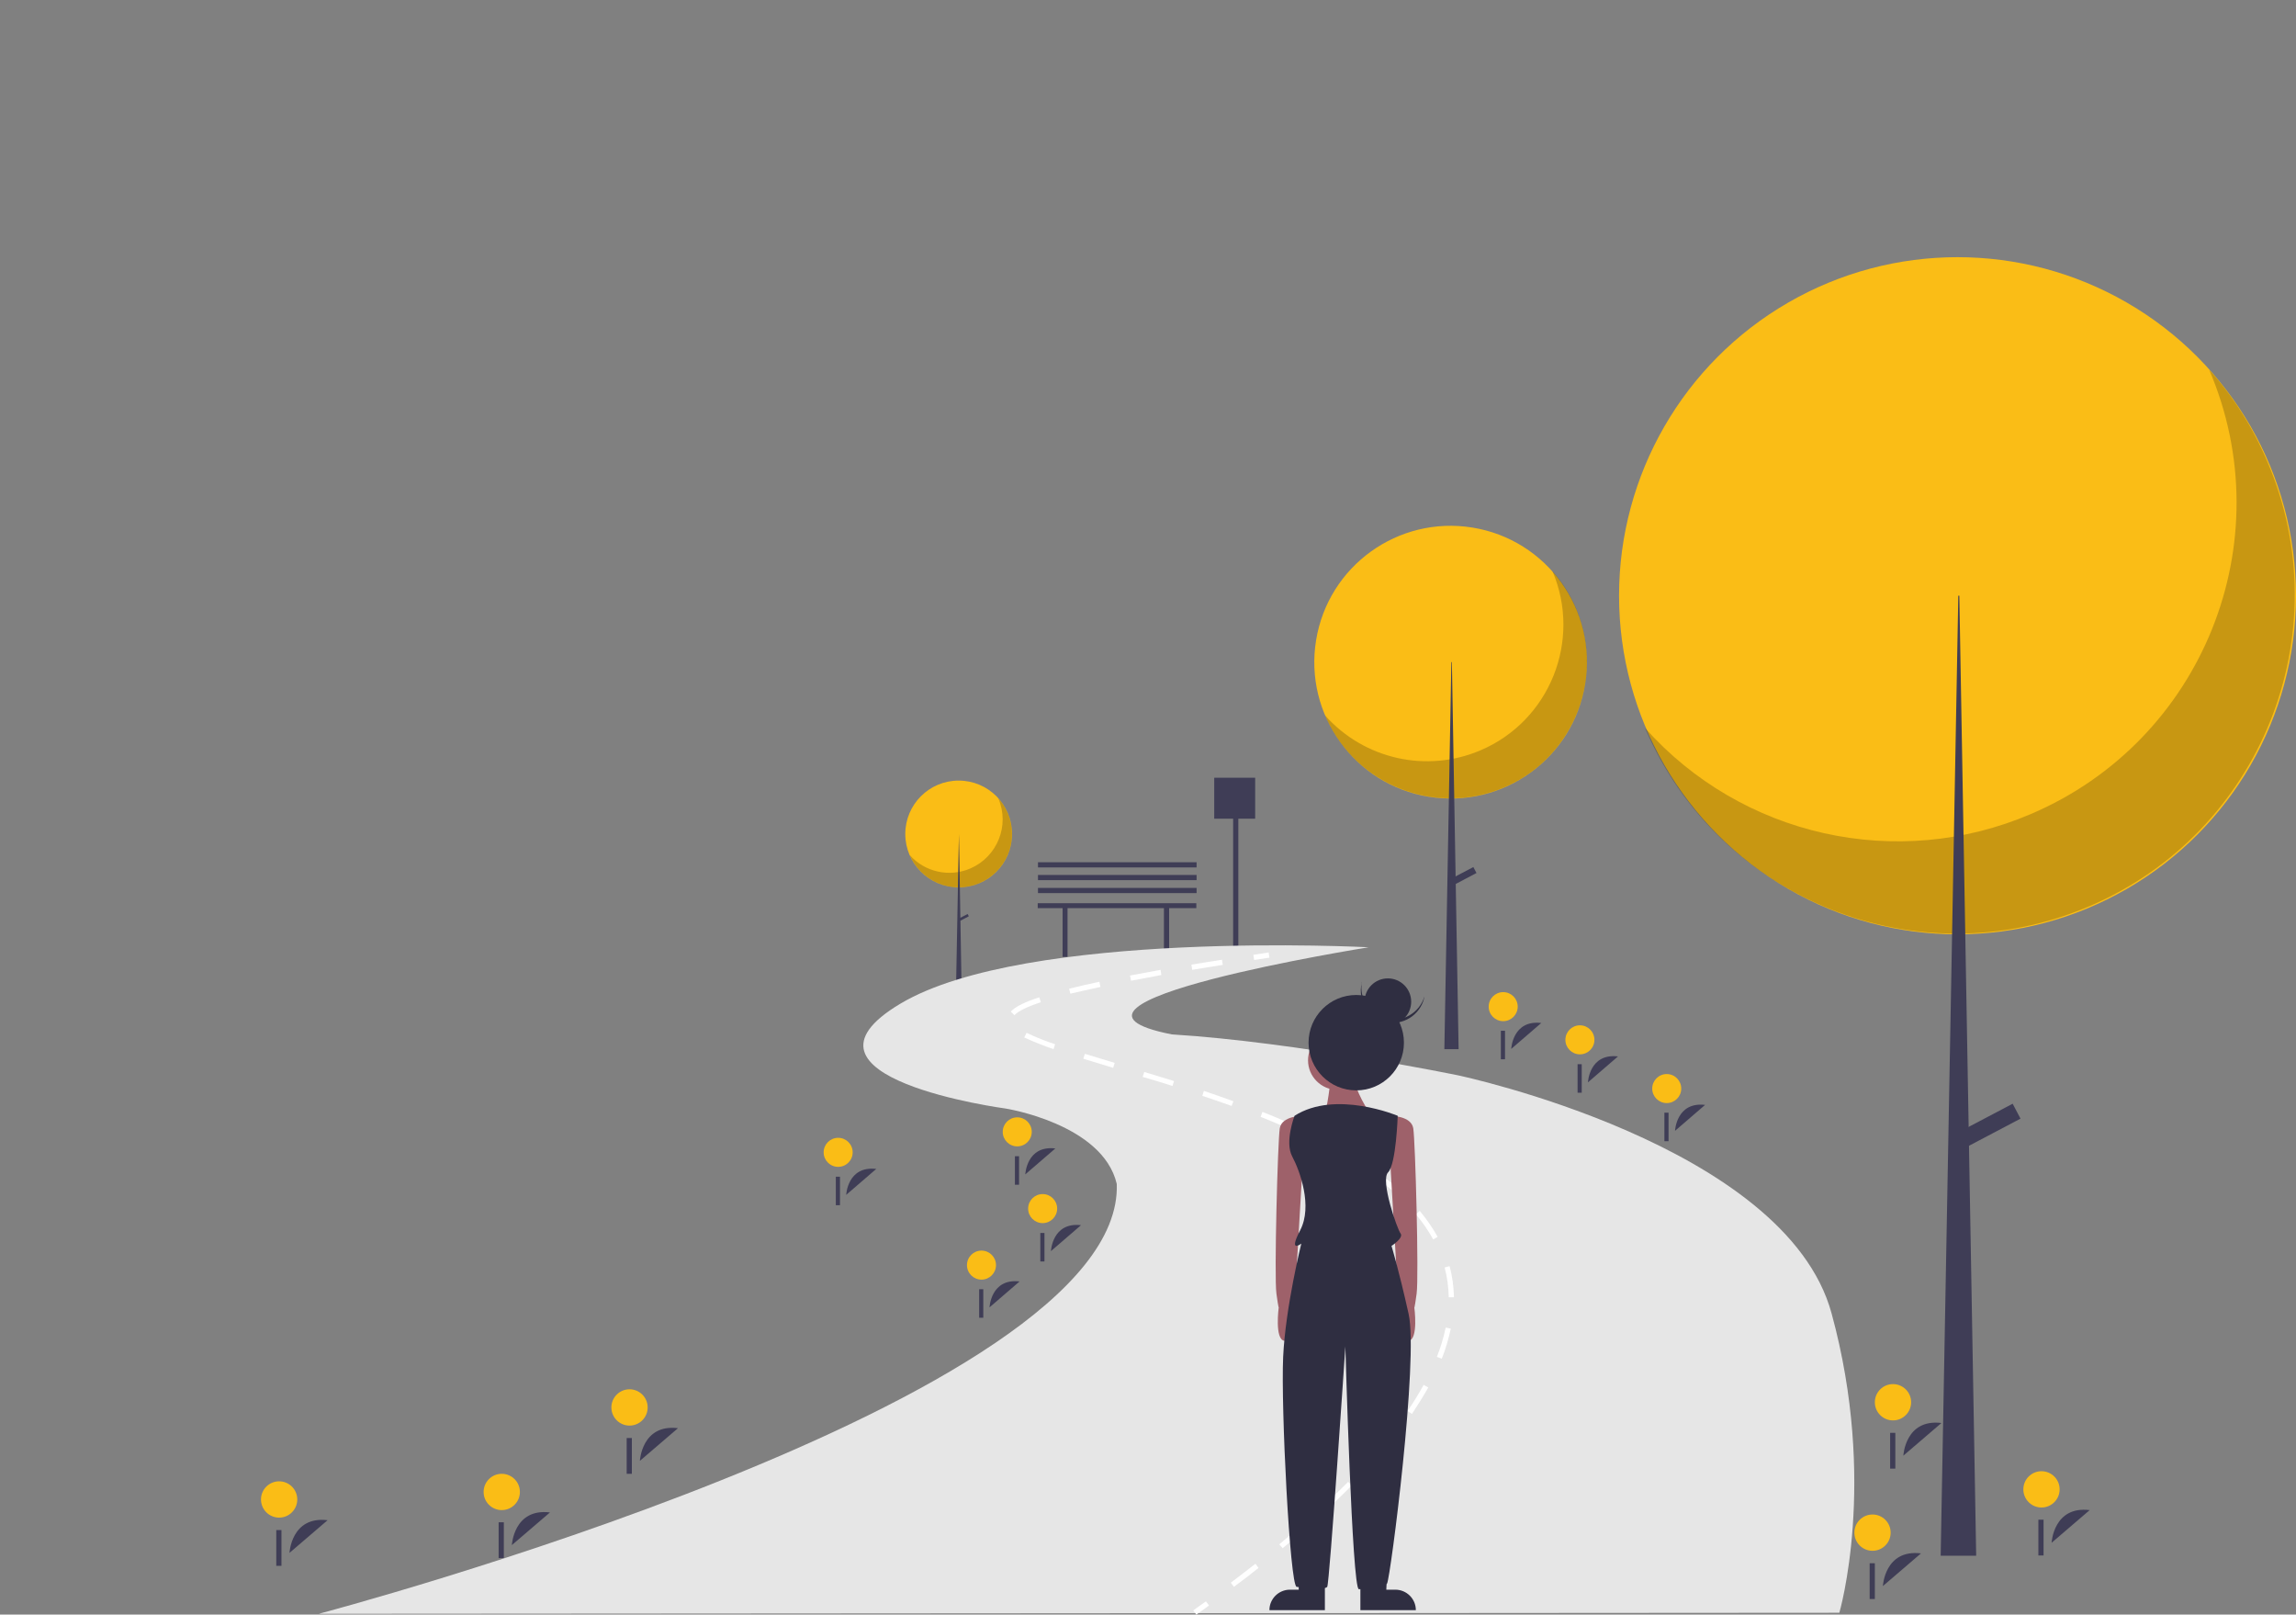 <?xml version="1.0" encoding="utf-8"?>
<!-- Generator: Adobe Illustrator 24.2.3, SVG Export Plug-In . SVG Version: 6.00 Build 0)  -->
<svg version="1.1" id="add8efa2-ea20-4a06-887e-6413c87b31a4"
	 xmlns="http://www.w3.org/2000/svg" xmlns:xlink="http://www.w3.org/1999/xlink" x="0px" y="0px" viewBox="0 0 885.9 622.8"
	 style="enable-background:new 0 0 885.9 622.8;" xml:space="preserve">
<rect x="0" y="0" width="885.9" height="622.8" fill="#808080" stroke="none"/>
<style type="text/css">
	.st0{fill:#3F3D56;}
	.st1{fill:#FABD16;}
	.st2{opacity:0.2;enable-background:new    ;}
	.st3{fill:#E6E6E6;}
	.st4{fill:#FFFFFF;}
	.st5{fill:#9E616A;}
	.st6{fill:#2F2E41;}
</style>
<polygon class="st0" points="461.6,348.4 400.4,348.4 400.4,350.3 410,350.3 410,369.1 411.9,369.1 411.9,350.3 449.1,350.3 
	449.1,369.1 451.1,369.1 451.1,350.3 461.6,350.3 "/>
<polygon class="st0" points="484.3,300 468.5,300 468.5,315.8 475.8,315.8 475.8,369 477.8,369 477.8,315.8 484.3,315.8 "/>
<rect x="400.5" y="342.5" class="st0" width="61.2" height="2"/>
<rect x="400.5" y="337.5" class="st0" width="61.2" height="2"/>
<rect x="400.5" y="332.6" class="st0" width="61.2" height="2"/>
<circle class="st1" cx="755.3" cy="229.8" r="130.6"/>
<path class="st2" d="M852.4,142.6c28.4,66.3-2.4,143.1-68.8,171.4c-51.6,22.1-111.5,8.7-148.9-33.2c28.4,66.3,105.1,97.1,171.4,68.8
	s97.1-105.1,68.8-171.4C869.4,165.1,861.8,153.1,852.4,142.6z"/>
<polygon class="st0" points="755.6,229.8 756,229.8 762.5,600.1 748.8,600.1 "/>
<rect x="754.9" y="431.1" transform="matrix(0.885 -0.466 0.466 0.885 -113.999 407.375)" class="st0" width="24.4" height="6.5"/>
<circle class="st1" cx="369.9" cy="321.7" r="20.6"/>
<path class="st2" d="M385.2,308c4.5,10.4-0.4,22.5-10.8,27c-8.1,3.5-17.6,1.4-23.4-5.2c4.5,10.4,16.5,15.3,27,10.8
	c10.4-4.5,15.3-16.5,10.8-27C387.9,311.5,386.7,309.6,385.2,308z"/>
<polygon class="st0" points="370,321.7 370,321.7 371,380 368.9,380 "/>
<rect x="369.9" y="353.4" transform="matrix(0.885 -0.466 0.466 0.885 -122.06 213.941)" class="st0" width="3.8" height="1"/>
<ellipse transform="matrix(0.16 -0.987 0.987 0.16 218.051 767.174)" class="st1" cx="559.9" cy="255.4" rx="52.6" ry="52.6"/>
<path class="st2" d="M599,220.3c11.4,26.7-1,57.7-27.7,69.1c-20.8,8.9-44.9,3.5-60-13.4c11.4,26.7,42.4,39.1,69.1,27.7
	s39.1-42.4,27.7-69.1C605.9,229.4,602.8,224.5,599,220.3L599,220.3z"/>
<polygon class="st0" points="560,255.4 560.2,255.4 562.8,404.7 557.3,404.7 "/>
<rect x="559.7" y="336.6" transform="matrix(0.885 -0.466 0.466 0.885 -92.381 301.949)" class="st0" width="9.8" height="2.6"/>
<path class="st0" d="M197.5,596c0,0,0.7-14.3,14.7-12.6"/>
<circle class="st1" cx="193.6" cy="575.5" r="7"/>
<rect x="192.4" y="587.2" class="st0" width="2" height="13.8"/>
<path class="st0" d="M246.9,563.5c0,0,0.7-14.3,14.7-12.6"/>
<circle class="st1" cx="242.9" cy="542.9" r="7"/>
<rect x="241.8" y="554.7" class="st0" width="2" height="13.8"/>
<path class="st0" d="M395.6,453c0,0,0.5-11.3,11.6-10"/>
<circle class="st1" cx="392.5" cy="436.6" r="5.6"/>
<rect x="391.6" y="446" class="st0" width="1.6" height="11"/>
<path class="st0" d="M612.7,417.5c0,0,0.5-11.3,11.6-10"/>
<circle class="st1" cx="609.6" cy="401.1" r="5.6"/>
<rect x="608.7" y="410.5" class="st0" width="1.6" height="11"/>
<path class="st0" d="M405.5,482.6c0,0,0.5-11.3,11.6-10"/>
<circle class="st1" cx="402.3" cy="466.2" r="5.6"/>
<rect x="401.4" y="475.6" class="st0" width="1.6" height="11"/>
<path class="st0" d="M381.8,504.3c0,0,0.5-11.3,11.6-10"/>
<circle class="st1" cx="378.7" cy="488" r="5.6"/>
<rect x="377.8" y="497.3" class="st0" width="1.6" height="11"/>
<path class="st0" d="M646.3,436.2c0,0,0.5-11.3,11.6-10"/>
<circle class="st1" cx="643.1" cy="419.9" r="5.6"/>
<rect x="642.2" y="429.2" class="st0" width="1.6" height="11"/>
<path class="st0" d="M326.5,460.9c0,0,0.5-11.3,11.6-10"/>
<circle class="st1" cx="323.4" cy="444.5" r="5.6"/>
<rect x="322.5" y="453.9" class="st0" width="1.6" height="11"/>
<path class="st0" d="M583.1,404.6c0,0,0.5-11.3,11.6-10"/>
<circle class="st1" cx="580" cy="388.3" r="5.6"/>
<rect x="579.1" y="397.6" class="st0" width="1.6" height="11"/>
<path class="st0" d="M111.7,599c0,0,0.7-14.3,14.7-12.6"/>
<circle class="st1" cx="107.7" cy="578.4" r="7"/>
<rect x="106.6" y="590.2" class="st0" width="2" height="13.8"/>
<path class="st0" d="M791.6,595.1c0,0,0.7-14.3,14.7-12.6"/>
<circle class="st1" cx="787.7" cy="574.5" r="7"/>
<rect x="786.5" y="586.2" class="st0" width="2" height="13.8"/>
<path class="st0" d="M734.4,561.5c0,0,0.7-14.3,14.7-12.6"/>
<circle class="st1" cx="730.4" cy="540.9" r="7"/>
<rect x="729.3" y="552.7" class="st0" width="2" height="13.8"/>
<path class="st0" d="M726.5,611.8c0,0,0.7-14.3,14.7-12.6"/>
<circle class="st1" cx="722.5" cy="591.2" r="7"/>
<rect x="721.4" y="603" class="st0" width="2" height="13.8"/>
<path class="st3" d="M123,622.5c0,0,310.9-81.9,307.9-165.8c-5.4-23.2-42.9-29.1-42.9-29.1s-88.8-11.8-40.5-40.5
	s180.6-21.7,180.6-21.7s-136.2,21.7-76,33.6c48.4,3,110.5,15.8,110.5,15.8s126.3,26.6,144.1,91.8c17.8,65.1,3,115.5,3,115.5
	L123,622.5z"/>
<path class="st4" d="M461.6,622.8l-1.2-1.6c1.6-1.2,3.3-2.3,4.9-3.5l1.2,1.6C464.9,620.5,463.3,621.6,461.6,622.8z"/>
<path class="st4" d="M476.1,612.1l-1.2-1.6c3.2-2.4,6.4-4.9,9.5-7.3l1.2,1.6C482.6,607.2,479.4,609.7,476.1,612.1z M494.9,597.2
	l-1.3-1.5c3.1-2.6,6.2-5.2,9.1-7.8l1.3,1.5C501.2,592,498.1,594.6,494.9,597.2z M513,581.4l-1.4-1.5c3-2.8,5.9-5.6,8.6-8.3l1.4,1.4
	C518.9,575.7,516,578.5,513,581.4z M529.8,564.2l-1.5-1.3c2.7-3.1,5.3-6.1,7.7-9.1l1.6,1.2C535.2,558,532.6,561.1,529.8,564.2z
	 M544.8,545.4l-1.7-1.1c2.3-3.4,4.4-6.8,6.2-10.1l1.8,1C549.3,538.4,547.1,541.9,544.8,545.4z M556.3,524.1l-1.9-0.7
	c1.5-3.7,2.6-7.4,3.4-11.3l2,0.4C558.9,516.5,557.8,520.4,556.3,524.1L556.3,524.1z M559,500.4c-0.1-3.9-0.6-7.8-1.6-11.5l1.9-0.5
	c1.1,3.9,1.6,7.9,1.7,12L559,500.4z M553,478.1c-1.9-3.4-4.1-6.7-6.7-9.7l1.5-1.3c2.6,3.1,4.9,6.4,6.9,10L553,478.1z M538.1,460
	c-3-2.6-6.1-5.1-9.3-7.3l1.2-1.6c3.3,2.3,6.5,4.8,9.5,7.5L538.1,460z M518.7,446.3c-3.3-1.9-6.8-3.8-10.5-5.7l0.9-1.8
	c3.7,1.9,7.3,3.8,10.6,5.8L518.7,446.3z M497.4,435.4c-3.5-1.5-7.2-3.1-11-4.6l0.7-1.9c3.9,1.5,7.6,3.1,11.1,4.7L497.4,435.4z
	 M475.2,426.6c-3.6-1.3-7.4-2.6-11.3-3.9l0.6-1.9c4,1.3,7.8,2.7,11.4,4L475.2,426.6z M452.4,418.9c-3.5-1.1-7.2-2.3-11.5-3.5
	l0.6-1.9c4.2,1.3,8,2.4,11.5,3.5L452.4,418.9z M429.5,411.9c-4-1.2-7.9-2.4-11.5-3.5l0.6-1.9c3.6,1.1,7.5,2.3,11.5,3.5L429.5,411.9z
	 M406.5,404.7c-3.8-1.3-7.6-2.8-11.3-4.5l0.9-1.8c3.6,1.7,7.3,3.2,11,4.4L406.5,404.7z M391.4,391.6l-1.4-1.4
	c1.8-1.9,5.4-3.7,11-5.5l0.6,1.9C396.4,388.3,392.9,390,391.4,391.6L391.4,391.6z M413,383.3l-0.5-1.9c3.5-0.9,7.4-1.8,11.7-2.7
	l0.4,2C420.4,381.6,416.5,382.5,413,383.3L413,383.3z M436.4,378.3l-0.4-2c3.7-0.7,7.7-1.4,11.8-2.2l0.3,2
	C444.1,376.9,440.1,377.6,436.4,378.3L436.4,378.3z M460,374.1l-0.3-2c3.8-0.6,7.7-1.3,11.8-1.9l0.3,2
	C467.7,372.8,463.8,373.5,460,374.1z"/>
<path class="st4" d="M483.9,370.3l-0.3-2c1.9-0.3,3.9-0.6,5.9-0.9l0.3,2C487.8,369.7,485.8,370,483.9,370.3z"/>
<path class="st5" d="M502.5,430.4c0,0-7.9,0-8.7,4.8s-2.2,57.3-1.3,63.8s0.9,5.2,0.9,5.2s-1.7,12.5,2.2,13s3.9-14.3,3.9-14.3
	l3.1-53.3L502.5,430.4z"/>
<path class="st5" d="M536.6,430.4c0,0,7.9,0,8.7,4.8s2.2,57.3,1.3,63.8c-0.9,6.6-0.9,5.2-0.9,5.2s1.7,12.5-2.2,13
	c-3.9,0.5-3.9-14.3-3.9-14.3l-3.1-53.3L536.6,430.4z"/>
<path class="st6" d="M501.2,613.2h-3.5c-4.3,0-7.9,3.5-7.9,7.9v0v0h21.4V611h-10.1V613.2z"/>
<path class="st6" d="M534.9,613.2h3.5c4.3,0,7.9,3.5,7.9,7.9l0,0v0h-21.4V611h10.1L534.9,613.2z"/>
<circle class="st5" cx="516.1" cy="409" r="11.4"/>
<path class="st5" d="M513.5,415.1c0,0-1.3,14.4-3.1,15.7c-1.7,1.3,18.4-0.9,18.4-0.9s-7-10.5-5.7-14
	C524.4,412.5,513.5,415.1,513.5,415.1z"/>
<path class="st6" d="M539.3,430.4c0,0-24-10.1-39.8,0c0,0-3.9,10.1-0.9,15.7s7.9,19.2,3.1,28.4s0.4,5.2,0.4,5.2s-6.1,24.5-7,43.7
	s2.6,88.3,5.2,88.7s10.9,1.3,11.8,0c0.9-1.3,7-92.7,7-92.7s2.6,93.6,5.2,93.6s9.6,0,10.9-2.2c1.3-2.2,12.2-86.6,8.3-104
	c-3.9-17.5-6.6-26.2-6.6-26.2s4.8-3.1,3.5-4.8s-7.9-20.5-4.8-23.6S539.3,430.4,539.3,430.4z"/>
<circle class="st6" cx="523.3" cy="402.2" r="18.4"/>
<path class="st6" d="M534.8,393c-6.4-1.5-10.5-7.8-9.3-14.3c-0.1,0.2-0.1,0.4-0.1,0.6c-1.6,6.6,2.6,13.3,9.2,14.9
	c6.6,1.6,13.3-2.6,14.9-9.2c0-0.2,0.1-0.4,0.1-0.6C547.7,390.7,541.2,394.5,534.8,393z"/>
<circle class="st6" cx="535.5" cy="386.4" r="9"/>
</svg>
